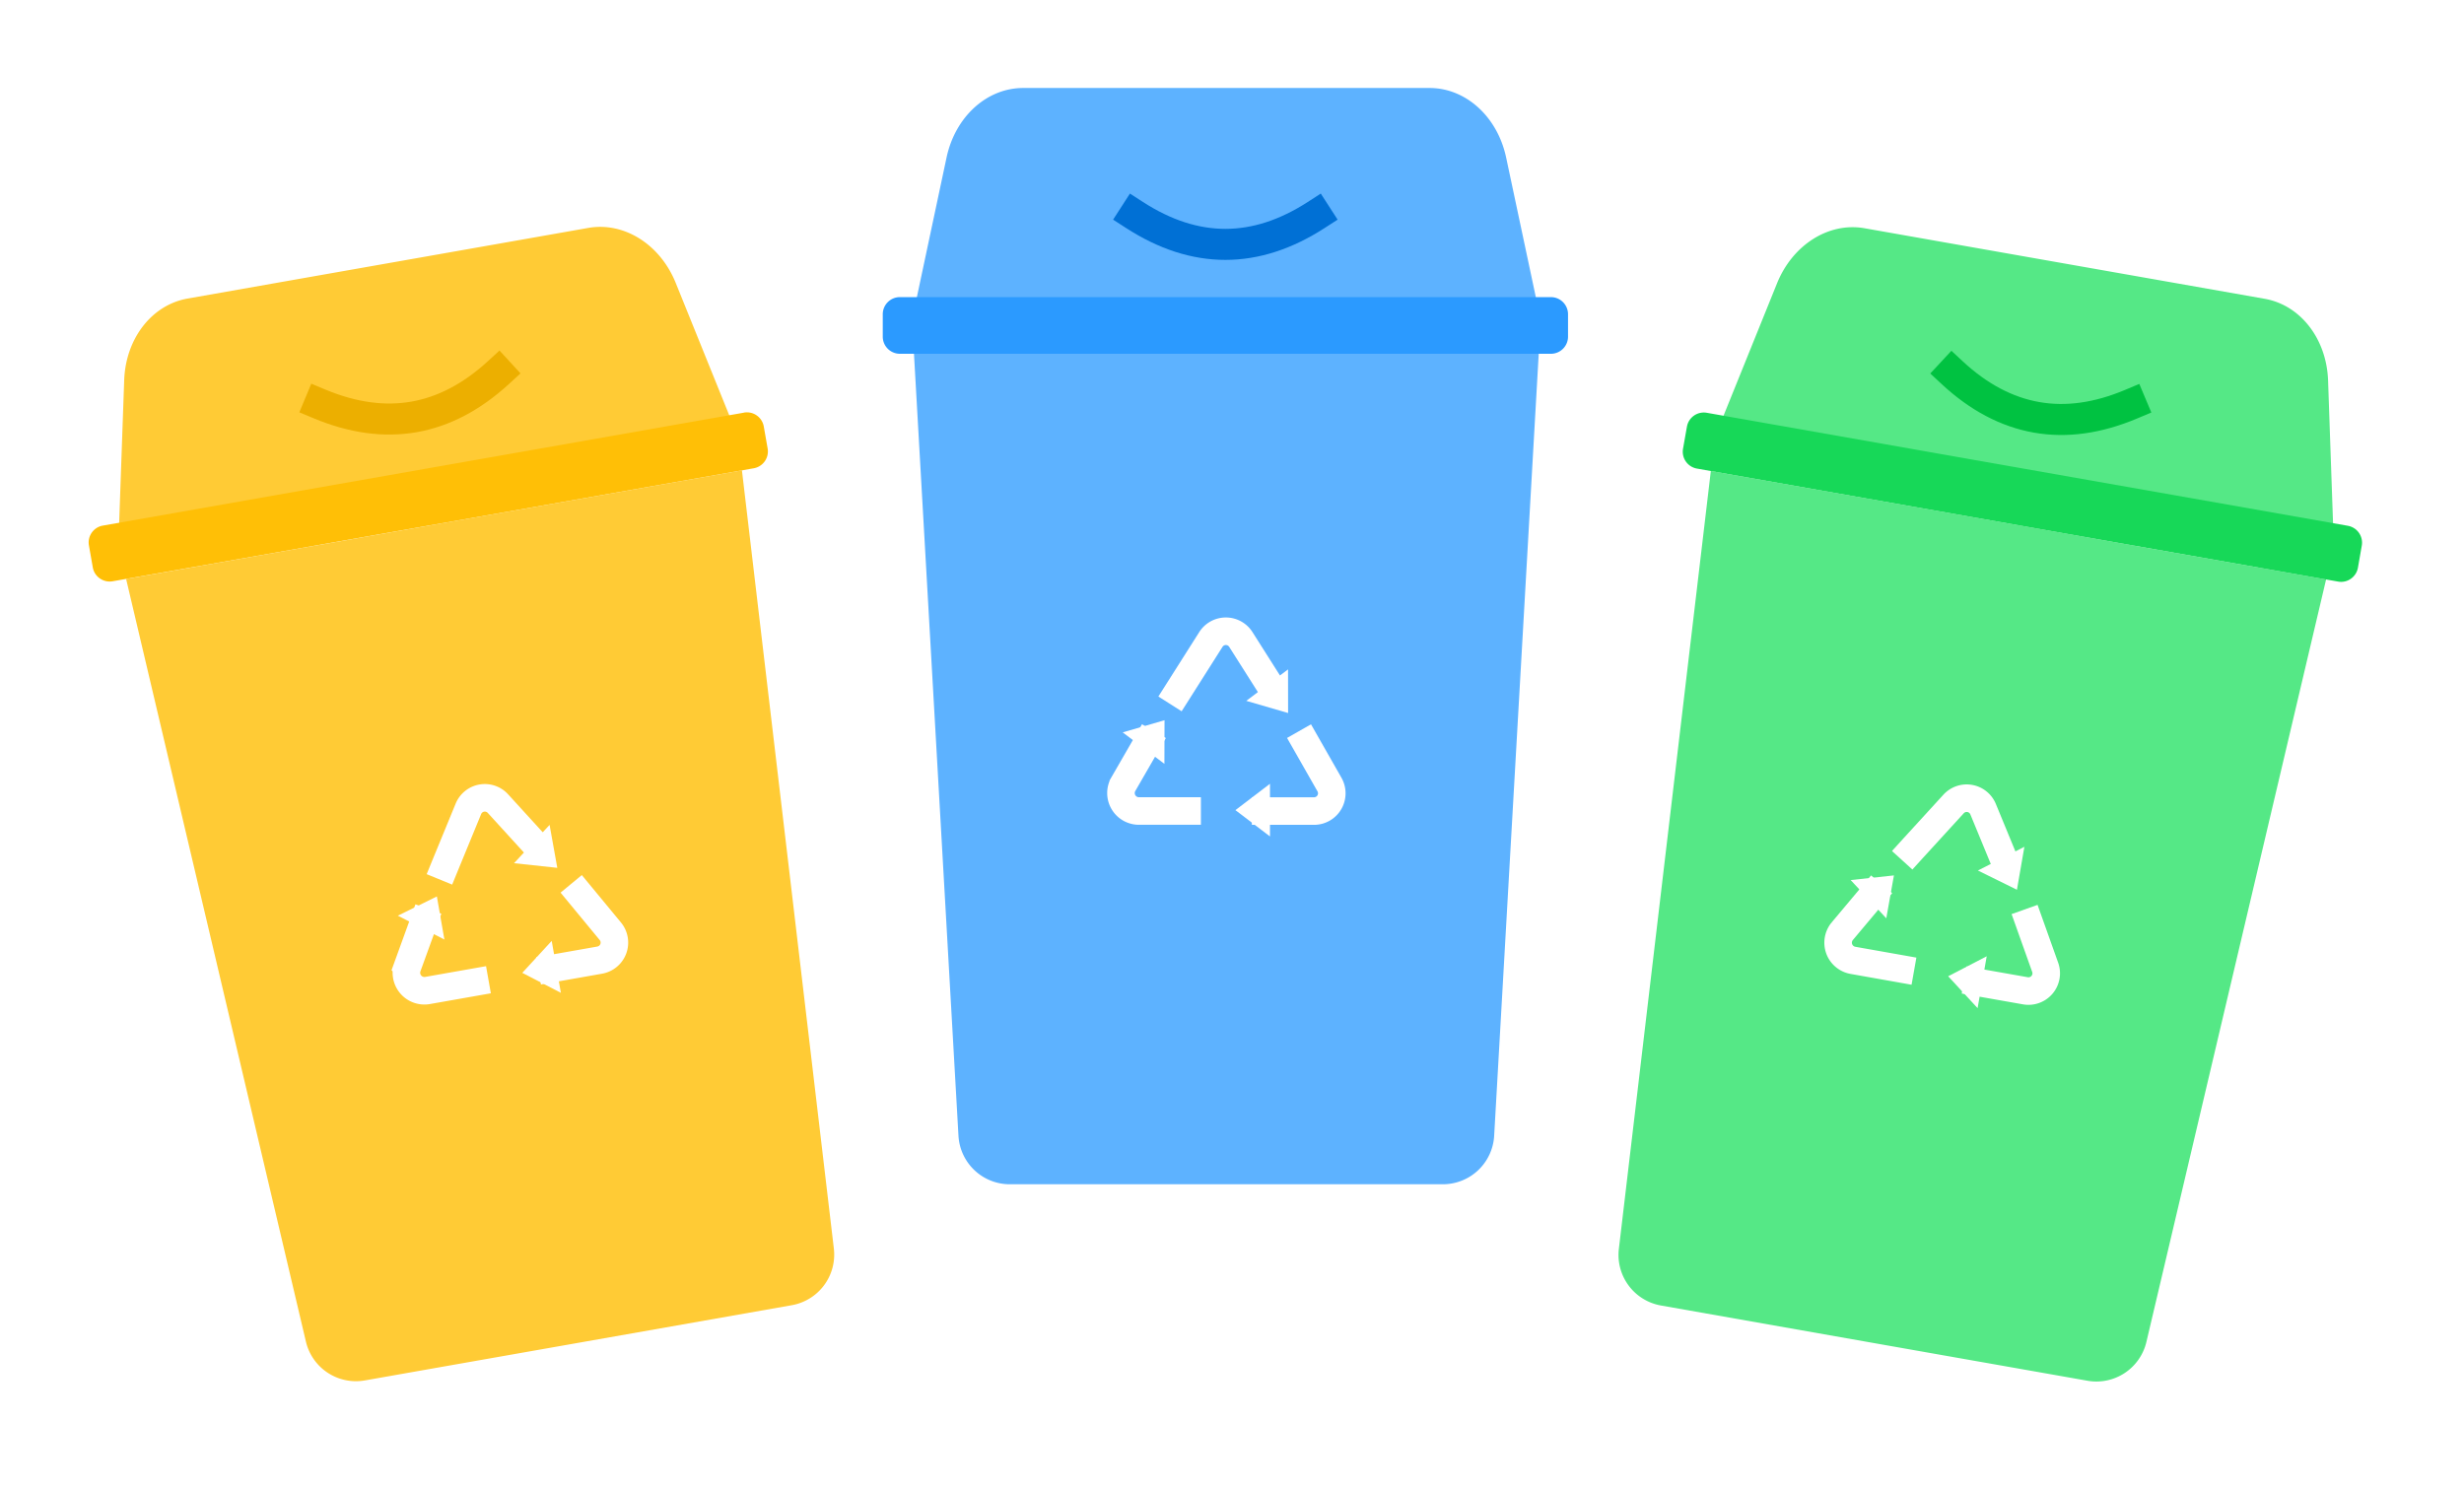 <svg fill="none" height="240" width="397" xmlns="http://www.w3.org/2000/svg" xmlns:xlink="http://www.w3.org/1999/xlink"><filter id="a" color-interpolation-filters="sRGB" filterUnits="userSpaceOnUse" height="204.66" width="138.41" x="128.22" y=".19"><feFlood flood-opacity="0" result="BackgroundImageFix"/><feColorMatrix in="SourceAlpha" values="0 0 0 0 0 0 0 0 0 0 0 0 0 0 0 0 0 0 127 0"/><feOffset dy="3"/><feGaussianBlur stdDeviation="7"/><feColorMatrix values="0 0 0 0 0 0 0 0 0 0 0 0 0 0 0 0 0 0 0.25 0"/><feBlend in2="BackgroundImageFix" result="effect1_dropShadow"/><feBlend in="SourceGraphic" in2="effect1_dropShadow" result="shape"/></filter><filter id="b" color-interpolation-filters="sRGB" filterUnits="userSpaceOnUse" height="219.45" width="157.81" x="238.41" y="19.73"><feFlood flood-opacity="0" result="BackgroundImageFix"/><feColorMatrix in="SourceAlpha" values="0 0 0 0 0 0 0 0 0 0 0 0 0 0 0 0 0 0 127 0"/><feOffset dy="3"/><feGaussianBlur stdDeviation="7"/><feColorMatrix values="0 0 0 0 0 0 0 0 0 0 0 0 0 0 0 0 0 0 0.25 0"/><feBlend in2="BackgroundImageFix" result="effect1_dropShadow"/><feBlend in="SourceGraphic" in2="effect1_dropShadow" result="shape"/></filter><filter id="c" color-interpolation-filters="sRGB" filterUnits="userSpaceOnUse" height="216.58" width="156.5" x=".28" y="22.56"><feFlood flood-opacity="0" result="BackgroundImageFix"/><feColorMatrix in="SourceAlpha" values="0 0 0 0 0 0 0 0 0 0 0 0 0 0 0 0 0 0 127 0"/><feOffset dy="3"/><feGaussianBlur stdDeviation="7"/><feColorMatrix values="0 0 0 0 0 0 0 0 0 0 0 0 0 0 0 0 0 0 0.25 0"/><feBlend in2="BackgroundImageFix" result="effect1_dropShadow"/><feBlend in="SourceGraphic" in2="effect1_dropShadow" result="shape"/></filter><g filter="url(#a)"><path d="m147.26 54.01h100.66l-7.18 126.02a8.28 8.28 0 0 1 -8.27 7.81h-69.77a8.28 8.28 0 0 1 -8.27-7.8zm0-6.93 5.25-24.7c1.4-6.57 6.49-11.2 12.34-11.2h65.48c5.85 0 10.94 4.63 12.34 11.2l5.25 24.7z" fill="#5db2ff"/><path d="m249.88 44.88h-104.9a2.76 2.76 0 0 0 -2.75 2.76v3.61a2.76 2.76 0 0 0 2.76 2.76h104.89a2.76 2.76 0 0 0 2.76-2.76v-3.61a2.76 2.76 0 0 0 -2.76-2.76z" fill="#2b9aff"/><path d="m182.8 31.65c4.88 3.15 9.75 4.73 14.63 4.73s9.75-1.58 14.63-4.73" stroke="#0070d5" stroke-linecap="square" stroke-width="5"/><path d="m209.3 114.82 4.9 8.6a2.86 2.86 0 0 1 -2.49 4.28h-10.01m-15.78-12.88-4.93 8.55a2.89 2.89 0 0 0 2.47 4.32h10.03m11.71-19.32-5.27-8.31a2.86 2.86 0 0 0 -4.84 0l-5.24 8.26-1.34 2.11" stroke="#fff" stroke-width="4.44"/><path clip-rule="evenodd" d="m204.62 123.3-5.57 4.25 5.57 4.24zm-17.01-3.21.02-7.03-6.74 1.96zm13.19-10.15 6.74 1.96-.01-7.03z" fill="#fff" fill-rule="evenodd"/></g><g filter="url(#b)"><path d="m275.65 72.9 99.13 17.48-28.95 122.86a8.28 8.28 0 0 1 -9.5 6.26l-68.7-12.12a8.28 8.28 0 0 1 -6.8-9.12zm1.2-6.82 9.46-23.41c2.52-6.24 8.34-9.9 14.1-8.89l64.48 11.37c5.77 1.02 9.98 6.46 10.21 13.18l.88 25.23z" fill="#55e886"/><path d="m378.3 81.73-103.3-18.21a2.76 2.76 0 0 0 -3.2 2.23l-.63 3.56a2.76 2.76 0 0 0 2.24 3.2l103.3 18.21c1.5.27 2.93-.73 3.2-2.24l.62-3.55a2.76 2.76 0 0 0 -2.24-3.2z" fill="#17d858"/><path d="m314.54 57.06c4.25 3.95 8.78 6.34 13.58 7.19s9.88.14 15.23-2.11" stroke="#00c241" stroke-linecap="square" stroke-width="5"/><path d="m326.2 143.56 3.32 9.32a2.86 2.86 0 0 1 -3.2 3.78l-9.86-1.74m-13.29-15.42-6.35 7.57a2.89 2.89 0 0 0 1.69 4.68l9.87 1.75m14.89-17-3.75-9.1a2.86 2.86 0 0 0 -4.76-.84l-6.6 7.22-1.68 1.85" stroke="#fff" stroke-width="4.44"/><path clip-rule="evenodd" d="m320.1 151.1-6.21 3.22 4.74 5.14zm-16.18-6.12 1.23-6.91-6.97.75zm14.76-7.7 6.29 3.1 1.2-6.92z" fill="#fff" fill-rule="evenodd"/></g><g filter="url(#c)"><path d="m20.32 90.3 99.22-17.5 14.81 125.4a8.28 8.28 0 0 1 -6.78 9.13l-68.78 12.12a8.28 8.28 0 0 1 -9.5-6.25zm-1.2-6.8.89-25.22c.23-6.72 4.45-12.16 10.22-13.17l64.54-11.38c5.77-1.02 11.6 2.64 14.11 8.88l9.46 23.4z" fill="#ffcb35"/><path d="m119.86 63.5-103.3 18.2c-1.5.27-2.5 1.7-2.23 3.2l.62 3.53c.26 1.5 1.7 2.5 3.2 2.24l103.3-18.21c1.5-.27 2.5-1.7 2.23-3.2l-.62-3.53a2.76 2.76 0 0 0 -3.2-2.24z" fill="#ffbf06"/><path d="m51.5 62.1c5.35 2.23 10.43 2.92 15.23 2.08 4.8-.85 9.33-3.24 13.6-7.16" stroke="#ecaf00" stroke-linecap="square" stroke-width="5"/><path d="m92.03 139.43 6.3 7.63a2.87 2.87 0 0 1 -1.7 4.66l-9.86 1.74m-17.75-9.97-3.37 9.29a2.9 2.9 0 0 0 3.19 3.84l9.86-1.74m8.17-21.1-6.64-7.28a2.86 2.86 0 0 0 -4.76.84l-3.72 9.05-.95 2.32" stroke="#fff" stroke-width="4.44"/><path clip-rule="evenodd" d="m88.89 148.62-4.74 5.15 6.22 3.22zm-17.29-.22-1.21-6.94-6.29 3.1zm11.22-12.3 6.97.75-1.24-6.92z" fill="#fff" fill-rule="evenodd"/></g></svg>